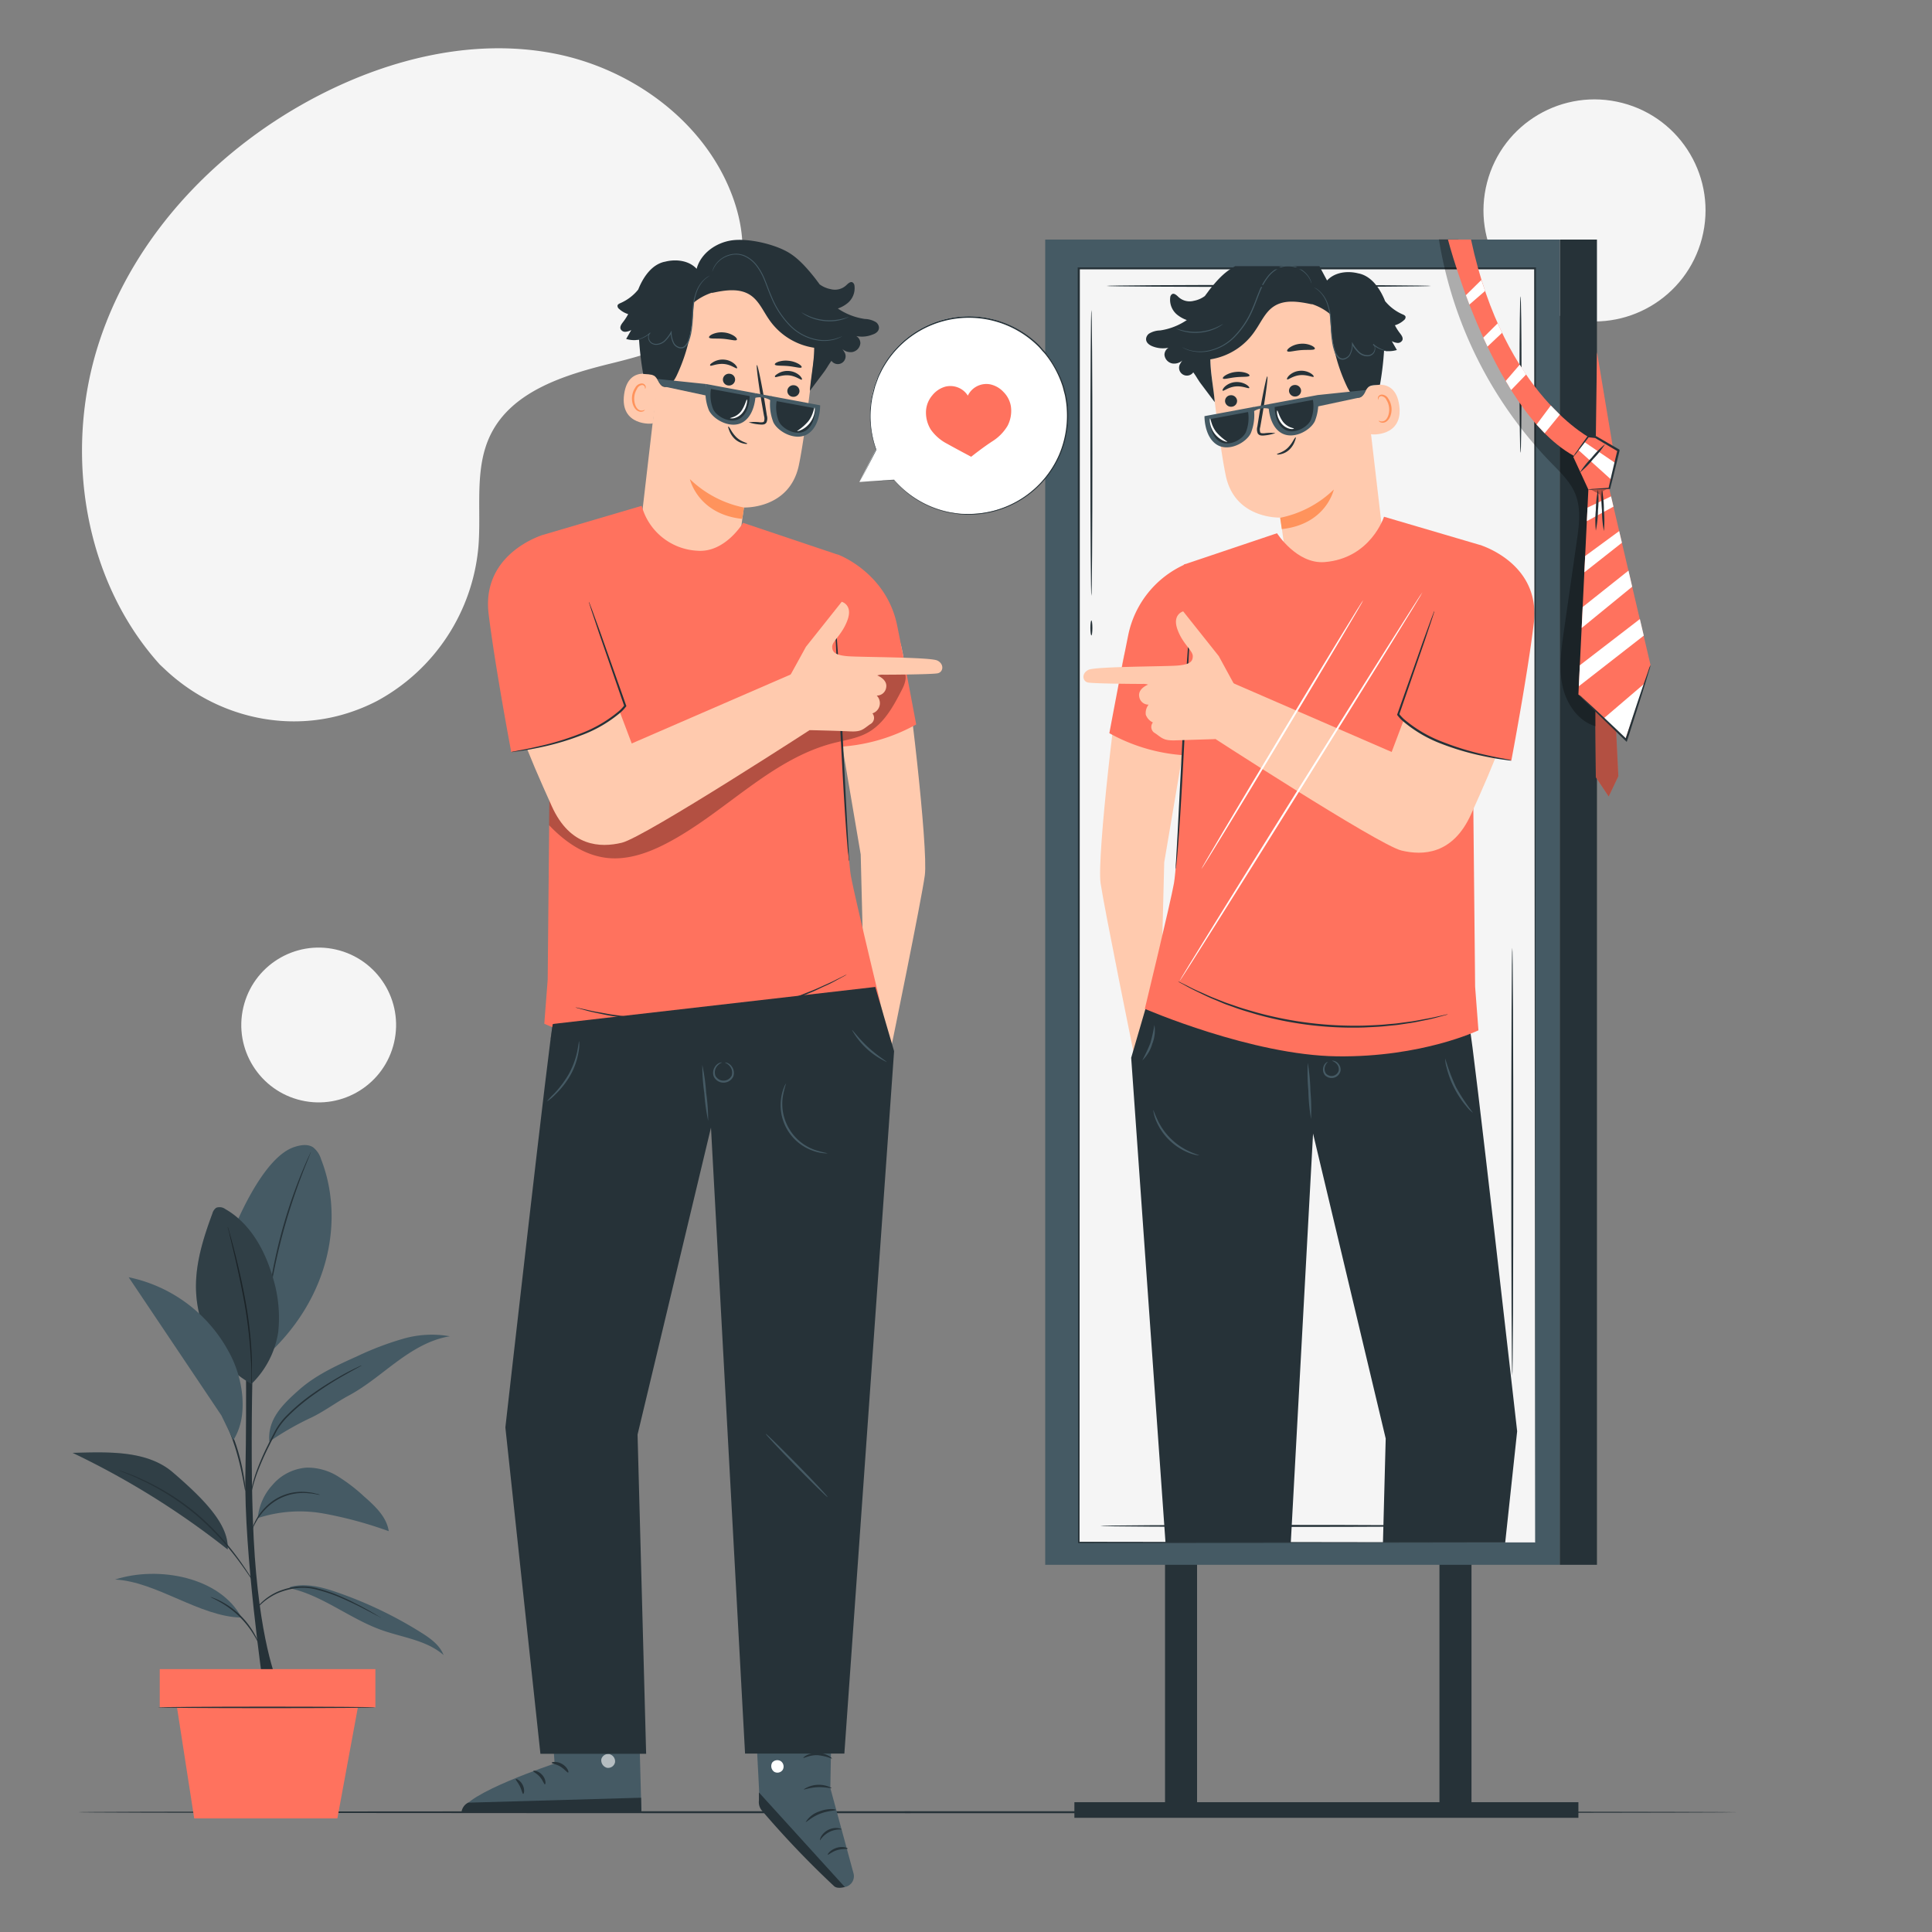 <svg xmlns="http://www.w3.org/2000/svg" viewBox="0 0 500 500"><rect x="0" y="0" width="500" height="500" fill="#808080" stroke="none"/><g id="freepik--background-simple--inject-179"><path d="M41.38,172l1.55,1.45C56,185.63,74.7,190,91.44,184.06a46.56,46.56,0,0,0,6.28-2.73,50.42,50.42,0,0,0,26.09-39.8c.8-9.76-1.15-20.18,3.11-28.95C132.46,101.18,146.16,97,158.39,94s25.92-7.26,31.42-18.69c3.44-7.16,2.75-15.77.17-23.33-6.81-20-26.1-34.2-46.67-38.15s-42,1.22-60.59,10.76c-26,13.36-48,36.06-57.12,64.13S21.56,150.05,41.38,172Z" style="fill:#f5f5f5"></path><circle cx="82.48" cy="265.25" r="20.03" transform="translate(-194.54 285.82) rotate(-76.97)" style="fill:#f5f5f5"></circle><circle cx="412.67" cy="54.46" r="28.73" transform="translate(256.27 440.21) rotate(-75.45)" style="fill:#f5f5f5"></circle></g><g id="freepik--Floor--inject-179"><path d="M449.78,469c0,.15-96.17.26-214.77.26S20.22,469.18,20.22,469s96.15-.26,214.79-.26S449.78,468.89,449.78,469Z" style="fill:#263238"></path></g><g id="freepik--Plant--inject-179"><path d="M68.11,436.25s-5-34.56-4.6-54.66,0-42.72,0-42.72H65.8s-1.57,39.9.14,64,6.2,33.41,6.2,33.41h-4" style="fill:#263238"></path><path d="M83.09,300A6.15,6.15,0,0,0,81,296.9c-1.47-.93-3.4-.54-5,0-7,2.47-13.2,15.52-16,22.38l9.29,31.3C86,335.07,88.87,314.66,83.09,300Z" style="fill:#455a64"></path><path d="M80.43,298.17s0,.14-.13.41l-.46,1.14c-.4,1-1,2.41-1.66,4.19-1.37,3.56-3.11,8.53-4.67,14.13s-2.62,10.75-3.28,14.51c-.33,1.87-.58,3.39-.74,4.45-.08.49-.14.89-.19,1.21a1.83,1.83,0,0,1-.1.42,1.75,1.75,0,0,1,0-.43c0-.32.07-.73.13-1.22.11-1.06.32-2.59.62-4.48a132.23,132.23,0,0,1,8-28.69c.72-1.76,1.33-3.18,1.78-4.15l.52-1.11A1.62,1.62,0,0,1,80.43,298.17Z" style="fill:#263238"></path><path d="M65.07,358.13c-8.71-4.81-13.84-13.86-14.32-23.8-.33-6.95,1.8-13.76,4.22-20.28a2.65,2.65,0,0,1,1-1.48,2.54,2.54,0,0,1,2.38.37c6.33,3.61,10.16,10.48,12.2,17.47A35.15,35.15,0,0,1,72,344.77a23.84,23.84,0,0,1-6.89,13.36" style="fill:#455a64"></path><path d="M65.07,358.13a2.37,2.37,0,0,1,0-.42c0-.32,0-.71,0-1.2,0-1,0-2.55-.13-4.41a118.87,118.87,0,0,0-1.61-14.46c-1-5.61-2.14-10.63-3-14.26-.43-1.78-.78-3.23-1-4.3L59,317.91a1.79,1.79,0,0,1-.07-.42,2.34,2.34,0,0,1,.14.4c.09.3.2.69.34,1.15.29,1,.68,2.47,1.15,4.27.93,3.62,2.15,8.64,3.12,14.26a106.52,106.52,0,0,1,1.51,14.52c0,1.86,0,3.38,0,4.42,0,.49,0,.88,0,1.2A1.37,1.37,0,0,1,65.07,358.13Z" style="fill:#263238"></path><g style="opacity:0.3"><path d="M65.07,358.13c-8.71-4.81-13.84-13.86-14.32-23.8-.33-6.95,1.8-13.76,4.22-20.28a2.65,2.65,0,0,1,1-1.48,2.54,2.54,0,0,1,2.38.37c6.33,3.61,10.16,10.48,12.2,17.47A35.15,35.15,0,0,1,72,344.77a23.84,23.84,0,0,1-6.89,13.36"></path></g><path d="M74.9,411c8.57,1.88,15.62,7.93,23.89,10.87,5.47,1.94,11.66,2.63,16,6.45-1-2.64-3.54-4.41-5.95-5.91a106.08,106.08,0,0,0-21.66-10.34c-3.89-1.35-8.11-2.47-12.07-1.36" style="fill:#455a64"></path><path d="M62.51,418.63c-10.74-.17-22-9.31-32.72-9.85,11.18-3.61,27.19-.66,32.72,9.85" style="fill:#455a64"></path><path d="M66.7,392.89a34.87,34.87,0,0,1,17.16-1.17,104.27,104.27,0,0,1,16.75,4.55c-.55-3.72-3.57-6.52-6.4-9a44.24,44.24,0,0,0-6.73-5.17,14.94,14.94,0,0,0-8.06-2.28,12.79,12.79,0,0,0-8.91,4.49,14.77,14.77,0,0,0-3.81,8.58" style="fill:#455a64"></path><path d="M44.67,381c-6.76-5.77-17-5.21-25.87-5a210.79,210.79,0,0,1,40.12,25C59.28,394.76,53.21,388.32,44.67,381Z" style="fill:#455a64"></path><g style="opacity:0.3"><path d="M44.67,381c-6.76-5.77-17-5.21-25.87-5a210.79,210.79,0,0,1,40.12,25C59.28,394.76,53.21,388.32,44.67,381Z"></path></g><path d="M69.74,373.07a75.49,75.49,0,0,1,10.39-6c3.55-1.61,6.87-4.18,10.31-6,4.45-2.42,8.31-5.77,12.4-8.76s8.57-5.69,13.58-6.48a26.7,26.7,0,0,0-12.36.72A78.61,78.61,0,0,0,92.43,351c-5.28,2.38-10.64,4.81-15,8.66s-8.2,7.66-7.74,13.42" style="fill:#455a64"></path><path d="M98.6,418.63a1.39,1.39,0,0,1-.34-.14l-.94-.49c-.81-.43-2-1.07-3.43-1.8-.72-.38-1.53-.78-2.4-1.19s-1.79-.85-2.78-1.28a41.22,41.22,0,0,0-6.61-2.3,14.18,14.18,0,0,0-6.89-.17,18.8,18.8,0,0,0-2.91.87,14.44,14.44,0,0,0-2.36,1.21,15.28,15.28,0,0,0-3,2.44c-.62.67-.92,1.07-1,1.05a2.22,2.22,0,0,1,.19-.31,10.58,10.58,0,0,1,.65-.84,13.9,13.9,0,0,1,2.92-2.57,14.45,14.45,0,0,1,2.39-1.28,20.86,20.86,0,0,1,2.95-.92,14.37,14.37,0,0,1,7.06.15,39,39,0,0,1,6.66,2.35c1,.44,1.93.87,2.78,1.32s1.67.83,2.38,1.23c1.45.77,2.6,1.44,3.38,1.91l.9.55A2,2,0,0,1,98.6,418.63Z" style="fill:#263238"></path><path d="M54.5,413.31a2.78,2.78,0,0,1,.67.2,15.46,15.46,0,0,1,1.75.76,21.4,21.4,0,0,1,5.13,3.64,21.07,21.07,0,0,1,3.84,5,14,14,0,0,1,.83,1.71,2.45,2.45,0,0,1,.22.67c-.06,0-.46-.88-1.29-2.25a24.45,24.45,0,0,0-3.87-4.84,24.19,24.19,0,0,0-5-3.67C55.4,413.74,54.47,413.38,54.5,413.31Z" style="fill:#263238"></path><path d="M30.75,380.5a1.59,1.59,0,0,1,.46.13l1.29.46,2,.75c.79.29,1.65.73,2.62,1.16a61.67,61.67,0,0,1,14,8.9,67.27,67.27,0,0,1,6.51,6.42,69.9,69.9,0,0,1,4.63,5.86c1.22,1.73,2.15,3.18,2.79,4.18l.73,1.15a2.37,2.37,0,0,1,.24.41,2.39,2.39,0,0,1-.3-.37c-.19-.25-.46-.62-.8-1.11-.67-1-1.63-2.4-2.88-4.11s-2.82-3.68-4.67-5.78a73.06,73.06,0,0,0-6.5-6.36A65.51,65.51,0,0,0,37,383.24c-1-.44-1.81-.89-2.59-1.2l-2-.81-1.27-.52Z" style="fill:#263238"></path><path d="M82.8,386.85a3.17,3.17,0,0,1-.85-.11l-1-.18c-.38-.07-.83-.07-1.32-.13a13.45,13.45,0,0,0-7.37,1.46,13.23,13.23,0,0,0-3.36,2.49,15.06,15.06,0,0,0-2.16,2.67,22.71,22.71,0,0,0-1.47,2.81,3.25,3.25,0,0,1,.22-.83,11.44,11.44,0,0,1,1-2.12,14.43,14.43,0,0,1,2.14-2.78,13.35,13.35,0,0,1,3.43-2.58,13,13,0,0,1,7.58-1.38c.49.06.94.09,1.33.18l1,.25A4.09,4.09,0,0,1,82.8,386.85Z" style="fill:#263238"></path><path d="M93.59,353.39a1.84,1.84,0,0,1-.41.25l-1.19.65c-1,.56-2.54,1.39-4.36,2.46s-3.95,2.42-6.22,4.05a51.27,51.27,0,0,0-6.94,5.81,17.71,17.71,0,0,0-2.84,3.68c-.71,1.35-1.38,2.65-2,3.91a70.74,70.74,0,0,0-3,6.79,41,41,0,0,0-1.45,4.78c-.27,1.14-.37,1.79-.41,1.79a2.42,2.42,0,0,1,0-.48c0-.31.11-.76.23-1.35a35,35,0,0,1,1.34-4.84A64.91,64.91,0,0,1,69.32,374c.61-1.26,1.28-2.57,2-3.92a17.65,17.65,0,0,1,2.9-3.77,50.31,50.31,0,0,1,7-5.84c2.3-1.62,4.46-2.93,6.29-4s3.36-1.84,4.43-2.36l1.23-.59A2.13,2.13,0,0,1,93.59,353.39Z" style="fill:#263238"></path><path d="M63.49,385.89a5,5,0,0,1-.21-.91c-.12-.66-.28-1.49-.47-2.48a69.49,69.49,0,0,0-2-8.05,68.86,68.86,0,0,0-3.06-7.72l-1-2.3a4.15,4.15,0,0,1-.34-.86,4.1,4.1,0,0,1,.47.79c.29.53.69,1.29,1.16,2.25a57.78,57.78,0,0,1,3.19,7.72,56.32,56.32,0,0,1,1.93,8.12c.17,1.06.29,1.92.35,2.51A3.63,3.63,0,0,1,63.49,385.89Z" style="fill:#263238"></path><path d="M62.72,361.47a29.11,29.11,0,0,0-3.49-11.59A38.24,38.24,0,0,0,33.3,330.55l24,35.77,3.1,6.39C62.52,369.24,63,365.52,62.72,361.47Z" style="fill:#455a64"></path><rect x="41.34" y="431.97" width="55.81" height="9.89" style="fill:#FF725E"></rect><polygon points="45.5 439.9 50.26 470.6 87.31 470.6 92.98 439.9 45.5 439.9" style="fill:#FF725E"></polygon><path d="M97.12,441.88c0,.1-12.59.19-28.12.19s-28.12-.09-28.12-.19,12.59-.2,28.12-.2S97.12,441.77,97.12,441.88Z" style="fill:#263238"></path></g><g id="freepik--character-2--inject-179"><rect x="301.51" y="403.98" width="8.29" height="65.01" style="fill:#263238"></rect><rect x="372.53" y="403.41" width="8.29" height="65.01" style="fill:#263238"></rect><rect x="278.05" y="466.41" width="130.44" height="4.04" style="fill:#263238"></rect><rect x="270.5" y="62" width="133.18" height="342.97" style="fill:#455a64"></rect><rect x="403.68" y="62" width="9.61" height="342.97" style="fill:#263238"></rect><rect x="279.2" y="69.46" width="118.09" height="329.73" style="fill:#f5f5f5"></rect><path d="M393.51,117.2c-.14,0-.26-9.08-.26-20.27s.12-20.27.26-20.27.26,9.07.26,20.27S393.66,117.2,393.51,117.2Z" style="fill:#263238"></path><path d="M300.22,155.51s-7.64,7.17-9.39,14.34-7,51.93-6,58.71,8.54,43.79,8.54,43.79l7.07-15.11.86-34.07L307,189.58V170.09Z" style="fill:#ffcaae"></path><path d="M380.43,266.69l-82.86-9.45-4.82,16.51,8.88,125.44h32.43l5.76-105.82,18.8,78.92-.71,26.9h31.64l3.09-28.78S380.9,266.58,380.43,266.69Z" style="fill:#263238"></path><path d="M352.41,91.77,357.7,137c1.05,7.71,2.58,19.13-9.68,20.24h0c-10.72.17-14.77-9.49-15.76-16.68-.46-3.42-.86-6.26-.93-6.61,0,0-11.69.5-14.09-10.81-1.16-5.47-2.64-16.92-3.85-27.3a21.53,21.53,0,0,1,17.18-23.61l1.1-.22C343.6,70.38,351.07,79.79,352.41,91.77Z" style="fill:#ffcaae"></path><path d="M331.3,134a27.85,27.85,0,0,0,13.89-7.31s-1.94,9-13.46,10.24Z" style="fill:#ff935c"></path><path d="M333.61,101.35a1.57,1.57,0,0,0,1.79,1.25,1.5,1.5,0,0,0,1.3-1.7,1.57,1.57,0,0,0-1.79-1.25A1.49,1.49,0,0,0,333.61,101.35Z" style="fill:#263238"></path><path d="M330.08,112.08a11.74,11.74,0,0,0-2.93.06c-.46,0-.9,0-1-.25a2.32,2.32,0,0,1,0-1.38c.21-1.16.42-2.38.64-3.65.87-5.19,1.4-9.42,1.19-9.45s-1.08,4.14-2,9.33c-.2,1.28-.39,2.49-.58,3.66a2.67,2.67,0,0,0,.12,1.79,1.15,1.15,0,0,0,.86.51,3.09,3.09,0,0,0,.78,0A11.82,11.82,0,0,0,330.08,112.08Z" style="fill:#263238"></path><path d="M333.13,90.86c.24.4,1.73-.11,3.58-.25s3.41.08,3.57-.35c.07-.21-.26-.56-.94-.86a5.71,5.71,0,0,0-2.78-.43,5.78,5.78,0,0,0-2.66.88C333.29,90.26,333,90.66,333.13,90.86Z" style="fill:#263238"></path><path d="M353.17,100.51c.19-.13,7.8-3.85,8.95,4.37s-7.34,7.68-7.39,7.45S353.17,100.51,353.17,100.51Z" style="fill:#ffcaae"></path><path d="M356.81,108.86s.15.08.41.16a1.49,1.49,0,0,0,1.08-.13c.82-.44,1.36-1.92,1.19-3.41a4.67,4.67,0,0,0-.69-2,1.64,1.64,0,0,0-1.23-.95.73.73,0,0,0-.79.51c-.08.24,0,.4,0,.42s-.2-.11-.18-.46a.9.9,0,0,1,.25-.56,1.11,1.11,0,0,1,.76-.32,2,2,0,0,1,1.68,1.06,5,5,0,0,1,.82,2.23c.17,1.66-.46,3.33-1.6,3.84a1.55,1.55,0,0,1-1.34,0C356.85,109.06,356.78,108.88,356.81,108.86Z" style="fill:#ff935c"></path><path d="M330.46,117.57c0-.21,1.55-.43,2.85-1.7A9.18,9.18,0,0,0,334.7,114c.32-.53.54-.86.62-.82s0,.42-.22,1a5.7,5.7,0,0,1-1.36,2.13,4.66,4.66,0,0,1-2.23,1.22C330.88,117.69,330.47,117.64,330.46,117.57Z" style="fill:#263238"></path><path d="M317.06,104a1.56,1.56,0,0,0,1.78,1.25,1.5,1.5,0,0,0,1.3-1.7,1.56,1.56,0,0,0-1.78-1.25A1.49,1.49,0,0,0,317.06,104Z" style="fill:#263238"></path><path d="M343.44,72.59c2-2.17,5.34-2.57,8.2-1.81l.06,0c3.16.7,5.28,3.68,6.56,6.65l.2.5A12.15,12.15,0,0,0,363,81.36c.32.13.68.3.76.63a1,1,0,0,1-.42.87A6,6,0,0,1,361,84.18a13.44,13.44,0,0,0,1.26,2c.42.54.91,1.18.69,1.82a1.31,1.31,0,0,1-1.27.75,3.76,3.76,0,0,1-1.48-.46l1.31,2.29a7.31,7.31,0,0,1-3.32.2,79.45,79.45,0,0,1-1.05,8.78c-1.26.16-2.5,0-3.19.81-.94,1.08-1.19,2.93-3,2.47-.94-.23-2-2-2.4-2.89a44.85,44.85,0,0,1-4.29-18.64,14.42,14.42,0,0,0-4.83-2.64l.15.1c-3.33-.71-7.08-1.35-9.92.53-2.21,1.45-3.29,4.07-4.8,6.23A17.08,17.08,0,0,1,313.24,93c0,3.5.9,7.83,1.13,11.07l-3.62-4.82v0a11.79,11.79,0,0,1-.72-1.07l-.08-.1v0a20.33,20.33,0,0,0-1.13-1.72l0,0A2,2,0,0,1,305.52,94a4.32,4.32,0,0,1,.85-1.1,3.22,3.22,0,0,1-2.94,1.17,2.53,2.53,0,0,1-2.07-2.25A2.14,2.14,0,0,1,302.41,90a7.33,7.33,0,0,1-4.19-.39c-.86-.36-1.74-1-1.6-2.07a1.92,1.92,0,0,1,.74-1.19,5.73,5.73,0,0,1,2.86-.83,16.55,16.55,0,0,0,6.93-2.69,8.27,8.27,0,0,1-2.29-1.22,5,5,0,0,1-2-4.7,1.09,1.09,0,0,1,.52-.82c.49-.22,1,.22,1.4.57a4.25,4.25,0,0,0,4.18,1.19,6.91,6.91,0,0,0,2.87-1.25l.08-.12c.35-.47.7-.92,1-1.35h0c2.58-3.28,4.29-4.88,6.76-6.25h21.79Z" style="fill:#263238"></path><path d="M340,74.35a9.1,9.1,0,0,1,1.28.91,8.3,8.3,0,0,1,2.23,3.57,14.59,14.59,0,0,1,.65,2.87c.14,1.06.19,2.19.26,3.39a31.72,31.72,0,0,0,.38,3.76,12.74,12.74,0,0,0,.51,2,4.06,4.06,0,0,0,1.05,1.82A1.72,1.72,0,0,0,348,93a2.57,2.57,0,0,0,1.35-1,6,6,0,0,0,.74-3l-.24.06a9.43,9.43,0,0,0,1.69,2.22,3.4,3.4,0,0,0,2.38.94,2.2,2.2,0,0,0,1.15-.36,1.91,1.91,0,0,0,.7-.88,2,2,0,0,0,.12-1,1.42,1.42,0,0,0-.48-.84l-.11.12A7.43,7.43,0,0,0,358,90.66a7,7,0,0,0,.8.2,1,1,0,0,0,.28,0,1.58,1.58,0,0,0-.27-.08,5.18,5.18,0,0,1-.78-.24A7.6,7.6,0,0,1,355.45,89l-.11.12a1.47,1.47,0,0,1,.29,1.69,1.74,1.74,0,0,1-.63.79,2,2,0,0,1-1.05.31,3.22,3.22,0,0,1-2.21-.89,9.62,9.62,0,0,1-1.63-2.18l-.21-.35,0,.41a5.8,5.8,0,0,1-.7,2.91,2.35,2.35,0,0,1-1.21.89,1.46,1.46,0,0,1-1.43-.29,3.89,3.89,0,0,1-1-1.7,13.32,13.32,0,0,1-.5-1.9,31.32,31.32,0,0,1-.39-3.73c-.07-1.2-.14-2.34-.29-3.41a14.68,14.68,0,0,0-.69-2.9,8,8,0,0,0-2.34-3.59A4.8,4.8,0,0,0,340,74.35Z" style="fill:#455a64"></path><path d="M306,89.89l.1.07.31.17a3.33,3.33,0,0,0,.53.25,5.52,5.52,0,0,0,.74.28,10.24,10.24,0,0,0,5,.27,13.08,13.08,0,0,0,6.59-3.41,22.72,22.72,0,0,0,5.08-7.58c.65-1.48,1.15-3,1.74-4.39a15.31,15.31,0,0,1,2.12-3.8,7.75,7.75,0,0,1,3-2.41,5.56,5.56,0,0,1,1.71-.42,6.24,6.24,0,0,1,1.63.11,6.71,6.71,0,0,1,4.06,2.65,7.82,7.82,0,0,1,.8,1.64s0,0,0-.12-.06-.21-.1-.34a5.68,5.68,0,0,0-.59-1.24,6.68,6.68,0,0,0-4.11-2.78,6.67,6.67,0,0,0-1.69-.13,6.06,6.06,0,0,0-1.78.42A8,8,0,0,0,328,71.59a15.07,15.07,0,0,0-2.17,3.86c-.6,1.41-1.1,2.91-1.75,4.39a22.75,22.75,0,0,1-5,7.5,13,13,0,0,1-6.45,3.4,10.46,10.46,0,0,1-4.94-.18C306.59,90.21,306,89.85,306,89.89Z" style="fill:#455a64"></path><path d="M304.34,85a2.25,2.25,0,0,0,.45.24,8.54,8.54,0,0,0,1.29.46,10.91,10.91,0,0,0,2,.39,13,13,0,0,0,2.5,0,13.43,13.43,0,0,0,2.46-.47,12.6,12.6,0,0,0,1.89-.75,9.91,9.91,0,0,0,1.19-.7c.26-.18.4-.29.39-.31s-.62.36-1.66.83a13.73,13.73,0,0,1-1.88.69,15.19,15.19,0,0,1-2.41.45,15.39,15.39,0,0,1-2.45,0,14.53,14.53,0,0,1-2-.33C305,85.24,304.36,85,304.34,85Z" style="fill:#455a64"></path><path d="M341,102.24l-12.71,2.37s-.11,5.07,3,7.25,7.8-.35,9-2.87A12.56,12.56,0,0,0,341,102.24Z" style="fill:#455a64"></path><path d="M324.43,105.33l-12.71,2.37s-.11,5.07,3,7.25,7.81-.35,9-2.87A12.45,12.45,0,0,0,324.43,105.33Z" style="fill:#455a64"></path><path d="M328.32,104.61l-4.11.77,0,1.23a5.31,5.31,0,0,1,4.62-.72Z" style="fill:#455a64"></path><path d="M339.78,103.49l-9.89,1.85s-.09,3.94,2.31,5.64,6.08-.27,7-2.23A9.73,9.73,0,0,0,339.78,103.49Z" style="fill:#263238"></path><path d="M323,106.63l-9.9,1.85s-.09,3.94,2.31,5.64,6.08-.27,7-2.23A9.84,9.84,0,0,0,323,106.63Z" style="fill:#263238"></path><path d="M341,102.24l12.45-1.3a2.87,2.87,0,0,1-1.37,1.89L341,105.2Z" style="fill:#455a64"></path><path d="M330.54,106.25c-.07,0-.09.41,0,1a5.47,5.47,0,0,0,1.08,2.32,3.94,3.94,0,0,0,2.18,1.4c.67.14,1.08,0,1.07-.06s-.39-.12-.95-.34a4.62,4.62,0,0,1-1.85-1.37C331,107.81,330.74,106.19,330.54,106.25Z" style="fill:#fff"></path><path d="M313.16,108.3c-.07,0-.15.46,0,1.19a6.23,6.23,0,0,0,3.33,4.52c.67.32,1.13.37,1.15.3a13,13,0,0,1-2.88-2.51C313.44,110.1,313.34,108.28,313.16,108.3Z" style="fill:#fff"></path><path d="M333.1,98.18c.24.21,1.47-.92,3.35-1.09s3.35.66,3.53.4c.09-.11-.17-.51-.81-.9a4.72,4.72,0,0,0-2.86-.62,4.57,4.57,0,0,0-2.64,1.16C333.14,97.64,333,98.08,333.1,98.18Z" style="fill:#263238"></path><path d="M316.49,97.94c.22.33,1.66-.15,3.44-.32s3.27,0,3.44-.4c.07-.18-.24-.47-.88-.7a6.31,6.31,0,0,0-2.67-.26,6.42,6.42,0,0,0-2.58.82C316.65,97.43,316.39,97.78,316.49,97.94Z" style="fill:#263238"></path><path d="M316.43,101.1c.24.21,1.47-.92,3.35-1.09s3.35.66,3.53.4c.09-.11-.17-.51-.81-.9a4.79,4.79,0,0,0-2.86-.62,4.57,4.57,0,0,0-2.64,1.16C316.47,100.56,316.31,101,316.43,101.1Z" style="fill:#263238"></path><path d="M358.18,133.73l25.12,7.39-2,68.24.46,46,.86,11.29s-14.53,7-36.56,6.73-49.78-12.29-49.78-12.29,6.66-27.51,7.54-32.51S306,195.44,306,195.44v-7.7l.37-41.62L330.49,138s5.1,8,12.27,7.47C354.73,144.54,358.18,133.73,358.18,133.73Z" style="fill:#FF725E"></path><path d="M307,145.92a25.66,25.66,0,0,0-15,18.37c-1.71,8.41-4.9,25.46-4.9,25.46a46,46,0,0,0,21.08,5.79Z" style="fill:#FF725E"></path><path d="M387.69,143.65s11.79,5.62,7.1,27c-3.54,16.14-7.8,26.16-14.08,40.08-4.73,10.49-12.53,10.7-18,9.39-5.93-1.41-50.93-30.65-50.93-30.65l6.11-13.21,42.27,18.35,13-34.41S380.52,140,387.69,143.65Z" style="fill:#ffcaae"></path><path d="M383.3,141.12c1.41.51,15.46,5.44,13.64,20.25-1.67,13.68-5.81,35.47-5.81,35.47a104,104,0,0,1-16.31-3.91A36.41,36.41,0,0,1,361.87,185l14.56-41.83Z" style="fill:#FF725E"></path><path d="M391.13,196.84a2.61,2.61,0,0,1-.62-.05l-1.75-.24c-1.52-.2-3.7-.6-6.38-1.2a67.13,67.13,0,0,1-9.22-2.81,33.75,33.75,0,0,1-10.2-6,10.05,10.05,0,0,1-1.32-1.45l-.08-.1.05-.13c2.63-7.44,5-14.09,6.71-19l2.07-5.67.58-1.52a2,2,0,0,1,.24-.52,2.17,2.17,0,0,1-.14.55c-.13.41-.29.92-.5,1.56l-1.91,5.72-6.56,19,0-.23a9.77,9.77,0,0,0,1.25,1.36,33.77,33.77,0,0,0,10,5.89,71.13,71.13,0,0,0,9.13,2.91c2.65.63,4.82,1.09,6.33,1.35l1.73.34A2.72,2.72,0,0,1,391.13,196.84Z" style="fill:#263238"></path><path d="M308.11,160.66a2.67,2.67,0,0,1,0,.65c0,.49-.05,1.11-.1,1.88-.09,1.69-.22,4-.38,6.88-.31,5.88-.72,13.88-1.17,22.73s-.91,16.92-1.32,22.73c-.21,2.9-.4,5.25-.56,6.88-.08.76-.14,1.38-.2,1.86a3.08,3.08,0,0,1-.1.65,2.78,2.78,0,0,1,0-.66c0-.48.06-1.1.1-1.87.1-1.69.23-4,.39-6.89.3-5.87.71-13.88,1.17-22.73s.91-16.91,1.32-22.72c.2-2.91.4-5.26.55-6.88.08-.77.15-1.39.2-1.87A4.22,4.22,0,0,1,308.11,160.66Z" style="fill:#263238"></path><path d="M319.42,177.13c-.17-.28-4-7.33-4-7.33l-9.21-11.58s-2.85.75-1.52,4.58,4,5.51,4,7-.84,2.19-4,2.45-21.16.22-23,1.1-1.58,3-.09,3.29,13.91.39,14.34.35a4.15,4.15,0,0,1,1.19.19s-2.7,1-2.3,3.11a2.41,2.41,0,0,0,2.43,2.07,3.48,3.48,0,0,0-.73,2.61,3.54,3.54,0,0,0,1.84,2,1.83,1.83,0,0,0,.6,2.8c1.86,1.31,2.2,1.93,5.26,1.83s10.26-.32,10.26-.32Z" style="fill:#ffcaae"></path><path d="M304.9,254a3.07,3.07,0,0,1,.67.29l1.88.93c.81.42,1.81.92,3,1.43s2.51,1.17,4,1.74l2.38.94c.82.32,1.71.59,2.61.91,1.8.66,3.77,1.2,5.83,1.8A96.07,96.07,0,0,0,353,265.43c2.15-.09,4.19-.15,6.1-.36,1-.09,1.87-.14,2.75-.26l2.53-.34c1.62-.19,3.06-.5,4.33-.73s2.37-.45,3.25-.66l2.05-.46a3.22,3.22,0,0,1,.73-.12,4.19,4.19,0,0,1-.7.22l-2,.55c-.88.25-2,.52-3.24.76s-2.71.59-4.33.8l-2.54.38c-.88.13-1.81.19-2.76.29-1.91.23-4,.3-6.13.41a92.46,92.46,0,0,1-27.82-3.38c-2.07-.62-4.05-1.17-5.85-1.85-.9-.33-1.79-.61-2.62-.95l-2.37-1c-1.52-.6-2.84-1.27-4-1.82s-2.16-1.06-3-1.51l-1.84-1A3.59,3.59,0,0,1,304.9,254Z" style="fill:#263238"></path><path d="M310.91,224.92c-.12-.07,9.16-15.72,20.73-34.94s21.05-34.75,21.17-34.67-9.16,15.71-20.73,34.94S311,225,310.91,224.92Z" style="fill:#fff"></path><path d="M305.27,253.87c-.12-.08,13.85-22.66,31.21-50.44s31.53-50.24,31.65-50.16-13.85,22.65-31.21,50.44S305.39,254,305.27,253.87Z" style="fill:#fff"></path><path d="M397.29,399.19c0-2.4-.1-139.4-.25-329.73l.25.25H279.2l.26-.26c0,131.06-.06,249-.08,329.73l-.18-.17,118.09.17-118.09.18H279v-.18c0-80.77-.06-198.67-.09-329.73V69.2h118.6v.25C397.4,259.79,397.3,396.8,397.29,399.19Z" style="fill:#263238"></path><path d="M310.33,299s-.25,0-.69-.07a11,11,0,0,1-1.82-.52,15.33,15.33,0,0,1-8.71-8.59,10.43,10.43,0,0,1-.54-1.82c-.09-.44-.12-.69-.08-.69s.32.93,1,2.36a16.8,16.8,0,0,0,8.51,8.4C309.39,298.71,310.36,298.92,310.33,299Z" style="fill:#455a64"></path><path d="M381.22,288a7.33,7.33,0,0,1-1.69-1.65,24.63,24.63,0,0,1-3.16-4.75,24.13,24.13,0,0,1-2-5.36,7.87,7.87,0,0,1-.35-2.33,51.94,51.94,0,0,0,2.8,7.45A50.78,50.78,0,0,0,381.22,288Z" style="fill:#455a64"></path><path d="M298.77,265.24a9.37,9.37,0,0,1-.58,4.94,9.52,9.52,0,0,1-2.58,4.26A43.36,43.36,0,0,0,297.7,270,43.74,43.74,0,0,0,298.77,265.24Z" style="fill:#455a64"></path><path d="M339.29,289.6a49.65,49.65,0,0,1-.68-7.25,52.07,52.07,0,0,1-.16-7.28,49.65,49.65,0,0,1,.68,7.25A52.07,52.07,0,0,1,339.29,289.6Z" style="fill:#455a64"></path><path d="M344.7,274.54s.18-.08.49,0a2.08,2.08,0,0,1,1.15.69,2.36,2.36,0,0,1,.58,1.94,2.37,2.37,0,0,1-4.1,1,2.36,2.36,0,0,1-.34-2,2.11,2.11,0,0,1,.71-1.14c.26-.2.44-.23.45-.2a2.74,2.74,0,0,0-.8,1.42,2.06,2.06,0,0,0,.36,1.62,1.94,1.94,0,0,0,3.25-.77,2.06,2.06,0,0,0-.39-1.61A2.78,2.78,0,0,0,344.7,274.54Z" style="fill:#455a64"></path><path d="M282.45,154.22c-.14,0-.26-16.57-.26-37s.12-37,.26-37,.26,16.57.26,37S282.6,154.22,282.45,154.22Z" style="fill:#263238"></path><path d="M282.45,164.45c-.14,0-.26-.87-.26-1.94s.12-1.94.26-1.94.26.87.26,1.94S282.6,164.45,282.45,164.45Z" style="fill:#263238"></path><path d="M370.36,74c0,.15-18.82.26-42,.26s-42-.11-42-.26,18.81-.26,42-.26S370.36,73.86,370.36,74Z" style="fill:#263238"></path><path d="M391.38,356c-.15,0-.26-24.79-.26-55.37s.11-55.36.26-55.36.26,24.78.26,55.36S391.52,356,391.38,356Z" style="fill:#263238"></path><path d="M376,394.91c0,.14-20.43.26-45.62.26s-45.63-.12-45.63-.26,20.42-.27,45.63-.27S376,394.76,376,394.91Z" style="fill:#263238"></path><path d="M412.17,126.43c.23.2.83,74.71.83,74.71l3.33,5,2.5-5.26-3.65-74.49Z" style="fill:#FF725E"></path><path d="M412.17,126.43c.23.2.83,74.71.83,74.71l3.33,5,2.5-5.26-3.65-74.49Z" style="opacity:0.3"></path><g style="opacity:0.3"><path d="M372.39,61.94a107.73,107.73,0,0,0,29.06,57.86c2.38,2.45,4.95,4.88,6.23,8,1.54,3.82,1,8.11.4,12.18l-3.37,23.49c-.66,4.67-1.33,9.46-.33,14.06s4,9.08,8.54,10.43l.64-65.7L395,102.13,383.3,80.18l-5.88-18.24Z"></path></g><path d="M374.73,62s13.35,51.9,38.13,58.22l-.69-6.5S389.35,102.61,380.7,62Z" style="fill:#FF725E"></path><polygon points="411.07 112.98 407.17 118.26 411.07 126.7 416.46 126.43 418.83 116.58 414.31 112.98 411.07 112.98" style="fill:#FF725E"></polygon><polygon points="417.35 115.4 413.3 91.11 413 113.17 417.35 115.4" style="fill:#FF725E"></polygon><polygon points="411.07 126.7 408.49 179.74 420.83 191.55 427.15 172.1 416.46 126.43 411.07 126.7" style="fill:#FF725E"></polygon><polygon points="410.68 134.87 417.56 131.12 416.94 128.46 410.85 131.37 410.68 134.87" style="fill:#fff"></polygon><path d="M413,137.34a27.39,27.39,0,0,1,0-5.33,28.1,28.1,0,0,1,.56-5.3,26.45,26.45,0,0,1,0,5.33A28.24,28.24,0,0,1,413,137.34Z" style="fill:#263238"></path><path d="M415.09,137.44a27,27,0,0,1-.5-5.35,27.59,27.59,0,0,1,0-5.38,28,28,0,0,1,.5,5.35A28.52,28.52,0,0,1,415.09,137.44Z" style="fill:#263238"></path><polygon points="414.99 185.96 425.59 176.9 420.63 191.35 414.99 185.96" style="fill:#fff"></polygon><polygon points="411.67 126.67 414.04 127.97 414.82 131.55 414.82 127.12 416.11 126.43 411.67 126.67" style="opacity:0.3"></polygon><polygon points="424.4 160.21 408.86 172.17 408.6 177.6 425.41 164.5 424.4 160.21" style="fill:#fff"></polygon><polygon points="421.45 147.67 409.6 157.09 409.34 162.52 422.41 151.84 421.45 147.67" style="fill:#fff"></polygon><polygon points="410.03 148.12 419.75 140.46 419.04 137.44 410.24 143.9 410.03 148.12" style="fill:#fff"></polygon><path d="M427.15,172.1a6.9,6.9,0,0,1-.36,1.43l-1.16,3.85c-1,3.25-2.43,7.72-4,12.65-.18.55-.35,1.09-.52,1.6L421,192l-.29-.28c-3.47-3.32-6.53-6.3-8.72-8.45-1-1-1.89-1.9-2.56-2.56a6.84,6.84,0,0,1-.89-1,8,8,0,0,1,1,.85l2.68,2.44c2.25,2.09,5.35,5,8.82,8.33l-.42.11c.16-.51.34-1.06.52-1.6,1.6-4.93,3.07-9.39,4.17-12.6.53-1.53,1-2.81,1.32-3.8A8.48,8.48,0,0,1,427.15,172.1Z" style="fill:#263238"></path><polygon points="408.49 116.47 417.01 124.16 418.05 119.84 410.03 114.39 408.49 116.47" style="fill:#fff"></polygon><path d="M408.86,122.3a23.23,23.23,0,0,1,3.07-3.85,22.76,22.76,0,0,1,3.46-3.5,24.61,24.61,0,0,1-3.07,3.84A23.73,23.73,0,0,1,408.86,122.3Z" style="fill:#263238"></path><path d="M411.07,126.7a6.82,6.82,0,0,1,1.45-.19l3.94-.28-.19.15c.59-2.58,1.38-6,2.28-9.73l0-.13.12.29-5.82-3.44.1,0-1.93-.21.2-.09c-1.21,1.59-2.21,2.89-2.92,3.79a11,11,0,0,1-1.16,1.37,8.56,8.56,0,0,1,1-1.51c.65-1,1.6-2.29,2.76-3.9l.07-.1.13,0,1.92.17h.05l.05,0,5.84,3.39.17.1,0,.19,0,.12c-.9,3.73-1.74,7.14-2.4,9.7l0,.15h-.15l-3.94.1A7,7,0,0,1,411.07,126.7Z" style="fill:#263238"></path><polygon points="397.66 109.88 401.35 104.94 403.69 107.31 399.76 112.12 397.66 109.88" style="fill:#fff"></polygon><polygon points="391.08 100.94 394.95 96.93 393.31 94.37 389.68 98.59 391.08 100.94" style="fill:#fff"></polygon><polygon points="384.96 89.7 388.74 86.13 387.59 83.68 383.87 87.38 384.96 89.7" style="fill:#fff"></polygon><polygon points="380.28 78.82 384.34 75.3 383.37 72.46 379.37 76.4 380.28 78.82" style="fill:#fff"></polygon></g><g id="freepik--speech-bubble--inject-179"><path d="M222.41,124.74l4.31-8.52a25.58,25.58,0,1,1,4.64,7.91h0Z" style="fill:#fff"></path><path d="M222.41,124.74l9-.54a.06.06,0,0,0,.06-.06,0,0,0,0,0,0,0v0l-.1.07a26,26,0,0,0,4.23,4,25.07,25.07,0,0,0,6.24,3.38,25.8,25.8,0,0,0,3.85,1.11l2.09.32a6.38,6.38,0,0,0,1.08.1l1.1.06a25.75,25.75,0,0,0,24.45-15.57,26.17,26.17,0,0,0,2-11.54,22.16,22.16,0,0,0-.34-3,11.16,11.16,0,0,0-.33-1.5c-.12-.5-.24-1-.38-1.49a26.54,26.54,0,0,0-2.56-5.68A23.52,23.52,0,0,0,271,91.73a11,11,0,0,0-1-1.18c-.34-.37-.67-.77-1-1.13a26.1,26.1,0,0,0-4.74-3.74,25.66,25.66,0,0,0-36.24,10c-.31.67-.66,1.31-.92,2l-.73,2c-.21.66-.35,1.32-.52,2a16.44,16.44,0,0,0-.41,1.92,25.65,25.65,0,0,0,1.26,12.76v0c-2.74,5.48-4.06,8.14-4.26,8.54.2-.4,1.56-3,4.37-8.49a0,0,0,0,0,0,0,25.46,25.46,0,0,1-1.19-12.68,16.66,16.66,0,0,1,.4-1.91c.18-.64.32-1.3.53-2l.73-2c.26-.66.61-1.29.92-1.95a25.48,25.48,0,0,1,40.59-6.15c.35.36.68.75,1,1.13a11.92,11.92,0,0,1,1,1.16,24.05,24.05,0,0,1,1.73,2.53,26.46,26.46,0,0,1,2.53,5.62c.13.49.25,1,.38,1.48a10.53,10.53,0,0,1,.32,1.48,21.55,21.55,0,0,1,.34,3,26,26,0,0,1-1.94,11.41,25.49,25.49,0,0,1-24.21,15.47l-1.09,0a7.6,7.6,0,0,1-1.07-.1l-2.07-.31a25.87,25.87,0,0,1-3.83-1.09,25.16,25.16,0,0,1-6.21-3.34,26.21,26.21,0,0,1-4.23-3.9.05.05,0,0,0-.08,0,.08.08,0,0,0,0,.08h0l.05-.09Z" style="fill:#263238"></path><path d="M261.61,105.11a6.79,6.79,0,0,0-1.89-3.65,6.56,6.56,0,0,0-3.5-2,5.33,5.33,0,0,0-5.75,2.93,5.17,5.17,0,0,0-1.64-1.65,5.41,5.41,0,0,0-4.17-.68,6.61,6.61,0,0,0-3.36,2.23,6.86,6.86,0,0,0-1.63,3.78,8.34,8.34,0,0,0,1.21,5.09,11.75,11.75,0,0,0,4.19,3.66c2.71,1.51,6.27,3.39,6.27,3.39s2.88-2.31,5.48-4a12,12,0,0,0,3.93-4A8.36,8.36,0,0,0,261.61,105.11Z" style="fill:#FF725E"></path></g><g id="freepik--character-1--inject-179"><path d="M215.38,435l-.49,27.76,6,22.06a2.84,2.84,0,0,1-2.19,3.53h0a2.82,2.82,0,0,1-2.51-.72c-4.25-4-19.58-18.85-19.59-20.59,0-2.24-1.54-29.73-1.54-29.73Z" style="fill:#455a64"></path><path d="M218.65,488.37l-22.24-24.49,0,2.07a3.42,3.42,0,0,0,.67,2.51,242.34,242.34,0,0,0,18.73,19.63c.68.66,1.88.49,2.81.28Z" style="fill:#263238"></path><path d="M202.08,455.79a1.72,1.72,0,0,1,.49,2.24,1.66,1.66,0,0,1-2.22.5,1.81,1.81,0,0,1-.5-2.38,1.71,1.71,0,0,1,2.36-.26" style="fill:#fff"></path><path d="M212.24,476.28a6.08,6.08,0,0,1,5.61-2.8c0-.07-.33-.29-1-.37a4.53,4.53,0,0,0-4.34,2.16C212.21,475.84,212.17,476.25,212.24,476.28Z" style="fill:#263238"></path><path d="M214.23,480c.14.12,1-.78,2.46-1.2s2.66-.19,2.7-.37-1.26-.72-2.88-.22S214.09,479.91,214.23,480Z" style="fill:#263238"></path><path d="M208.53,471.53c.13.13,1.49-1.27,3.66-2.12s4.11-.79,4.11-1-2-.52-4.34.42A6.36,6.36,0,0,0,208.53,471.53Z" style="fill:#263238"></path><path d="M208,463.08c.08.17,1.61-.48,3.6-.56s3.58.39,3.64.21a7.09,7.09,0,0,0-7.24.35Z" style="fill:#263238"></path><path d="M207.91,454.93c.09.16,1.62-.77,3.73-.69a13.78,13.78,0,0,1,3.69.91c0-.06-.26-.41-.91-.77a6.21,6.21,0,0,0-5.57-.16C208.19,454.54,207.87,454.87,207.91,454.93Z" style="fill:#263238"></path><path d="M211.58,452.69a2.28,2.28,0,0,0,0-1.05,7.42,7.42,0,0,0-.85-2.74,3.24,3.24,0,0,0-1.4-1.54,1.15,1.15,0,0,0-1.29.26,1.91,1.91,0,0,0-.43,1.26,4,4,0,0,0,3.54,3.7,4.66,4.66,0,0,0,4.57-2.46,1.62,1.62,0,0,0,.07-1.35,1.13,1.13,0,0,0-1.18-.59,4,4,0,0,0-1.82,1,8.22,8.22,0,0,0-1.88,2.17c-.35.58-.46.95-.42,1a12.53,12.53,0,0,1,2.56-2.79,3.88,3.88,0,0,1,1.61-.8.62.62,0,0,1,.65.32,1.13,1.13,0,0,1-.1.88,4.14,4.14,0,0,1-4,2.09,3.49,3.49,0,0,1-3.06-3.09,1.37,1.37,0,0,1,.27-.89.63.63,0,0,1,.71-.16,3,3,0,0,1,1.2,1.28A10.66,10.66,0,0,1,211.58,452.69Z" style="fill:#263238"></path><path d="M141.93,432.59l1.6,23.82s-23.71,7.9-23.84,12.33L166,469l-1-37.22Z" style="fill:#455a64"></path><g style="opacity:0.6"><path d="M157.79,454a1.9,1.9,0,0,1,1.37,2.12,1.82,1.82,0,0,1-2.09,1.38,2,2,0,0,1-1.44-2.25A1.89,1.89,0,0,1,158,454" style="fill:#fff"></path></g><path d="M166,469l-.09-3.75-44.76,1.28a3.2,3.2,0,0,0-1.72,2.51Z" style="fill:#263238"></path><path d="M142.77,456.2c0,.23,1.15.3,2.28,1s1.76,1.62,2,1.53-.18-1.4-1.56-2.21S142.71,456,142.77,456.2Z" style="fill:#263238"></path><path d="M138,458.36c0,.22.94.58,1.74,1.51s1.05,1.94,1.28,1.92.33-1.3-.69-2.44S138,458.15,138,458.36Z" style="fill:#263238"></path><path d="M135.4,464.26c.21,0,.48-1.1-.13-2.32s-1.7-1.68-1.79-1.49.59.84,1.08,1.85S135.17,464.25,135.4,464.26Z" style="fill:#263238"></path><path d="M143,450.73c.1.21,1.13-.14,2.41-.09s2.29.42,2.4.22-.87-1-2.38-1S142.89,450.56,143,450.73Z" style="fill:#263238"></path><g style="opacity:0.3"><polygon points="142.25 437.31 142.53 441.55 165.28 440.64 165.19 436.81 142.25 437.31"></polygon></g><path d="M142.77,445.92a4.49,4.49,0,0,0,2.32-.08,10.64,10.64,0,0,0,2.41-.83,10.28,10.28,0,0,0,1.31-.74,3,3,0,0,0,.68-.57,1,1,0,0,0,.07-1.21,1.22,1.22,0,0,0-1-.48,3.11,3.11,0,0,0-.87.14,8.21,8.21,0,0,0-1.42.54,8.06,8.06,0,0,0-2.1,1.47c-1,1-1.38,1.89-1.3,1.93s.6-.65,1.67-1.51a9.56,9.56,0,0,1,2-1.23,8.52,8.52,0,0,1,1.32-.45c.49-.14.9-.16,1,.05s.05.12,0,.26a2,2,0,0,1-.5.42c-.4.28-.81.52-1.2.74a13.8,13.8,0,0,1-2.22.93A17.35,17.35,0,0,0,142.77,445.92Z" style="fill:#263238"></path><path d="M143.08,446.23a3.69,3.69,0,0,0,.54-2.25,7.4,7.4,0,0,0-.4-2.53,7.12,7.12,0,0,0-.63-1.39,1.93,1.93,0,0,0-1.52-1.13,1.09,1.09,0,0,0-.94.68,3.11,3.11,0,0,0-.22.86A5.38,5.38,0,0,0,140,442a5.33,5.33,0,0,0,1.07,2.36c.94,1.17,1.89,1.42,1.91,1.34s-.73-.53-1.46-1.66a5.27,5.27,0,0,1-.8-2.16,4.63,4.63,0,0,1,0-1.34c.06-.49.23-.9.41-.85s.64.35.84.73a7.89,7.89,0,0,1,.61,1.24,8.13,8.13,0,0,1,.52,2.3C143.17,445.35,143,446.2,143.08,446.23Z" style="fill:#263238"></path><path d="M171.3,88.84,166,134.41c-1.07,7.76-2.6,19.26,9.75,20.39h0c10.79.16,14.87-9.56,15.85-16.81.47-3.43.87-6.3.94-6.65,0,0,11.77.5,14.19-10.88,1.17-5.5,2.66-17,3.88-27.48a21.69,21.69,0,0,0-17.3-23.77l-1.1-.22C180.16,67.31,172.64,76.79,171.3,88.84Z" style="fill:#ffcaae"></path><path d="M192.54,131.35a28.15,28.15,0,0,1-14-7.36s2,9.06,13.55,10.3Z" style="fill:#ff935c"></path><path d="M190.22,98.49a1.58,1.58,0,0,1-1.8,1.26A1.52,1.52,0,0,1,187.11,98a1.57,1.57,0,0,1,1.8-1.26A1.5,1.5,0,0,1,190.22,98.49Z" style="fill:#263238"></path><path d="M193.78,109.3a11,11,0,0,1,2.95,0c.45,0,.9,0,1-.25a2.35,2.35,0,0,0,0-1.39c-.21-1.17-.42-2.39-.65-3.67-.87-5.23-1.4-9.49-1.19-9.52s1.09,4.17,2,9.4c.2,1.28.4,2.51.58,3.68a2.61,2.61,0,0,1-.12,1.81,1.12,1.12,0,0,1-.86.5,3.26,3.26,0,0,1-.79,0A11.68,11.68,0,0,1,193.78,109.3Z" style="fill:#263238"></path><path d="M190.7,87.93c-.24.4-1.74-.11-3.6-.25s-3.43.08-3.6-.35c-.07-.21.27-.57.95-.87a5.8,5.8,0,0,1,2.8-.43,5.91,5.91,0,0,1,2.68.88C190.54,87.32,190.81,87.73,190.7,87.93Z" style="fill:#263238"></path><path d="M170.52,97.64c-.19-.12-7.85-3.87-9,4.41s7.39,7.73,7.44,7.49S170.52,97.64,170.52,97.64Z" style="fill:#ffcaae"></path><path d="M166.87,106.05s-.16.08-.42.16a1.44,1.44,0,0,1-1.08-.13c-.83-.44-1.37-1.93-1.21-3.43a4.9,4.9,0,0,1,.7-2,1.63,1.63,0,0,1,1.24-1,.73.73,0,0,1,.79.51c.08.25,0,.41.05.43s.19-.12.17-.47a.9.9,0,0,0-.25-.56,1.07,1.07,0,0,0-.77-.32,2,2,0,0,0-1.68,1.07,5,5,0,0,0-.83,2.23c-.18,1.68.46,3.36,1.61,3.87a1.54,1.54,0,0,0,1.35,0C166.82,106.25,166.89,106.07,166.87,106.05Z" style="fill:#ff935c"></path><path d="M193.39,114.82c.05-.21-1.56-.43-2.86-1.71a9,9,0,0,1-1.41-1.89c-.32-.53-.54-.87-.63-.83s0,.42.23,1a5.9,5.9,0,0,0,1.37,2.14,4.76,4.76,0,0,0,2.24,1.23C193,114.94,193.38,114.89,193.39,114.82Z" style="fill:#263238"></path><path d="M206.89,101.42a1.58,1.58,0,0,1-1.8,1.26,1.5,1.5,0,0,1-1.31-1.71,1.57,1.57,0,0,1,1.79-1.26A1.51,1.51,0,0,1,206.89,101.42Z" style="fill:#263238"></path><path d="M227.46,84.59a1.92,1.92,0,0,0-.74-1.2,5.82,5.82,0,0,0-2.89-.84,16.67,16.67,0,0,1-7-2.71,7.94,7.94,0,0,0,2.3-1.22,5,5,0,0,0,2-4.73,1.12,1.12,0,0,0-.53-.83c-.49-.22-1,.22-1.4.58a4.29,4.29,0,0,1-4.22,1.19,7.09,7.09,0,0,1-2.88-1.25l-.08-.13L211,72.09h0c-2.6-3.31-4.89-5.66-7.38-7-3.65-2-10-3.45-14.13-2.9s-8.13,3.35-9.2,7.38c-2-2.18-5.39-2.58-8.26-1.82l-.06,0c-3.19.71-5.32,3.71-6.6,6.7l-.21.5a12.12,12.12,0,0,1-4.59,3.49c-.32.14-.68.3-.76.64a1,1,0,0,0,.42.87,6,6,0,0,0,2.34,1.34,13.66,13.66,0,0,1-1.28,2c-.42.54-.91,1.19-.69,1.83a1.28,1.28,0,0,0,1.27.75,3.8,3.8,0,0,0,1.5-.46l-1.32,2.31a7.13,7.13,0,0,0,3.34.19,80.09,80.09,0,0,0,1.06,8.85c1.27.16,2.51,0,3.21.81,1,1.09,1.2,3,3.06,2.49.94-.23,2-2,2.42-2.9a45.2,45.2,0,0,0,4.32-18.78,14.78,14.78,0,0,1,4.86-2.66l-.15.11c3.35-.72,7.13-1.36,10,.53,2.22,1.46,3.31,4.09,4.83,6.28A17.21,17.21,0,0,0,210.72,90c0,3.53-.9,7.89-1.13,11.15l3.64-4.85v0c.27-.36.5-.72.73-1.08l.08-.11h0a20.61,20.61,0,0,1,1.14-1.73l0,0a2,2,0,0,0,3.29-2.34,4.32,4.32,0,0,0-.85-1.1,3.24,3.24,0,0,0,2.95,1.17,2.55,2.55,0,0,0,2.09-2.27,2.16,2.16,0,0,0-1.06-1.87,7.26,7.26,0,0,0,4.22-.39C226.71,86.31,227.6,85.64,227.46,84.59Z" style="fill:#263238"></path><path d="M183.78,71.31a9.1,9.1,0,0,0-1.28.91,8.32,8.32,0,0,0-2.25,3.6,14.64,14.64,0,0,0-.65,2.89c-.14,1.06-.2,2.21-.27,3.41a30.4,30.4,0,0,1-.38,3.79,12.86,12.86,0,0,1-.51,2,4.23,4.23,0,0,1-1.05,1.83,1.74,1.74,0,0,1-1.69.34,2.56,2.56,0,0,1-1.36-1,6,6,0,0,1-.75-3.07l.24.06a9.8,9.8,0,0,1-1.7,2.24,3.48,3.48,0,0,1-2.39.94,2.3,2.3,0,0,1-1.16-.36,1.85,1.85,0,0,1-.71-.89,2.06,2.06,0,0,1-.12-1.06,1.45,1.45,0,0,1,.48-.84l.11.12a7.51,7.51,0,0,1-2.7,1.55,7.66,7.66,0,0,1-.81.2,1,1,0,0,1-.28,0l.27-.08a7.38,7.38,0,0,0,.79-.24,7.78,7.78,0,0,0,2.62-1.58l.11.12a1.48,1.48,0,0,0-.29,1.7,1.72,1.72,0,0,0,.64.8,2.08,2.08,0,0,0,1.05.31,3.28,3.28,0,0,0,2.23-.9,9.56,9.56,0,0,0,1.64-2.2l.21-.34,0,.4a5.75,5.75,0,0,0,.71,2.93,2.28,2.28,0,0,0,1.21.9,1.43,1.43,0,0,0,1.44-.29,3.94,3.94,0,0,0,1-1.71,13.23,13.23,0,0,0,.5-1.92,29.48,29.48,0,0,0,.39-3.75c.08-1.21.14-2.36.29-3.43a15.62,15.62,0,0,1,.7-2.92,8.17,8.17,0,0,1,2.36-3.62A4.8,4.8,0,0,1,183.78,71.31Z" style="fill:#455a64"></path><path d="M218,87l-.11.07-.31.17a3.33,3.33,0,0,1-.53.25,7.18,7.18,0,0,1-.74.29,10.41,10.41,0,0,1-5,.27,13.23,13.23,0,0,1-6.63-3.43,22.86,22.86,0,0,1-5.11-7.63c-.67-1.5-1.17-3-1.76-4.43a15.33,15.33,0,0,0-2.13-3.82,8,8,0,0,0-3.07-2.43,5.77,5.77,0,0,0-1.72-.42,6.26,6.26,0,0,0-1.64.11,6.86,6.86,0,0,0-2.59,1.14,6.68,6.68,0,0,0-1.5,1.53,7.79,7.79,0,0,0-.81,1.65s0,0,0-.12l.1-.34a5.21,5.21,0,0,1,.6-1.25,6.66,6.66,0,0,1,4.14-2.8,6.67,6.67,0,0,1,1.69-.13,6.19,6.19,0,0,1,1.8.42,8.21,8.21,0,0,1,3.17,2.48A15.43,15.43,0,0,1,198,72.41c.59,1.43,1.1,2.94,1.76,4.42a22.68,22.68,0,0,0,5,7.55,13,13,0,0,0,6.49,3.43,10.63,10.63,0,0,0,5-.18A16.15,16.15,0,0,0,218,87Z" style="fill:#455a64"></path><path d="M219.68,82a1.69,1.69,0,0,1-.44.24,10.39,10.39,0,0,1-1.3.47,11.88,11.88,0,0,1-2,.39,13.16,13.16,0,0,1-2.52,0,13.69,13.69,0,0,1-2.47-.48,12.91,12.91,0,0,1-1.91-.75,9.91,9.91,0,0,1-1.19-.7c-.27-.19-.41-.3-.4-.32s.63.37,1.68.84a13.42,13.42,0,0,0,1.89.69,14.38,14.38,0,0,0,2.43.45,14.54,14.54,0,0,0,2.47,0,13.51,13.51,0,0,0,2-.33C219,82.27,219.66,82,219.68,82Z" style="fill:#455a64"></path><path d="M182.75,99.39l12.8,2.38s.11,5.1-3,7.3-7.86-.35-9.09-2.89A12.53,12.53,0,0,1,182.75,99.39Z" style="fill:#455a64"></path><path d="M199.46,102.5l12.79,2.39s.12,5.1-3,7.29-7.86-.35-9.1-2.88A12.63,12.63,0,0,1,199.46,102.5Z" style="fill:#455a64"></path><path d="M195.55,101.77l4.14.78,0,1.23a5.37,5.37,0,0,0-4.65-.72Z" style="fill:#455a64"></path><path d="M184,100.65l10,1.86s.09,4-2.33,5.68-6.12-.27-7.08-2.25A9.78,9.78,0,0,1,184,100.65Z" style="fill:#263238"></path><path d="M201,103.81l10,1.86s.09,4-2.33,5.68-6.12-.27-7.08-2.25A9.78,9.78,0,0,1,201,103.81Z" style="fill:#263238"></path><path d="M182.75,99.39l-12.53-1.31a2.85,2.85,0,0,0,1.38,1.9l11.18,2.39Z" style="fill:#455a64"></path><path d="M193.31,103.42c.07,0,.09.42-.05,1.06a5.45,5.45,0,0,1-1.09,2.34,4,4,0,0,1-2.19,1.4c-.67.15-1.09,0-1.08,0s.39-.12,1-.34a4.62,4.62,0,0,0,1.85-1.38C192.86,105,193.11,103.36,193.31,103.42Z" style="fill:#fff"></path><path d="M210.81,105.49c.07,0,.15.46,0,1.2a6.27,6.27,0,0,1-1.14,2.67,6.15,6.15,0,0,1-2.22,1.87c-.67.33-1.13.38-1.16.31a13.14,13.14,0,0,0,2.91-2.53C210.53,107.3,210.63,105.47,210.81,105.49Z" style="fill:#fff"></path><path d="M190.74,95.3c-.24.21-1.48-.93-3.38-1.1s-3.37.66-3.55.41.17-.52.81-.92a4.79,4.79,0,0,1,2.88-.61,4.54,4.54,0,0,1,2.65,1.16C190.69,94.76,190.85,95.2,190.74,95.3Z" style="fill:#263238"></path><path d="M207.46,95.06c-.22.33-1.68-.15-3.47-.32s-3.29,0-3.46-.41c-.07-.18.25-.47.89-.7a6.2,6.2,0,0,1,2.68-.26,6.53,6.53,0,0,1,2.6.82C207.29,94.55,207.56,94.9,207.46,95.06Z" style="fill:#263238"></path><path d="M207.52,98.24c-.24.21-1.48-.93-3.37-1.1s-3.38.66-3.56.41.17-.52.82-.92a4.76,4.76,0,0,1,2.87-.61,4.61,4.61,0,0,1,2.66,1.16C207.48,97.7,207.64,98.14,207.52,98.24Z" style="fill:#263238"></path><path d="M223.84,153s7.69,7.21,9.45,14.43,7,52.29,6.05,59.12-8.61,44.08-8.61,44.08l-7.12-15.21-.86-34.3L217,187.32V167.7Z" style="fill:#ffcaae"></path><path d="M142.49,268.91s30.07,8.82,41.88,6.12,44.14-12.73,44.14-12.73l-.75-3s-55,10-55.27,10.14-19.05-2.65-19.05-2.65l-10.31-2.22Z" style="opacity:0.3"></path><path d="M166.07,130.91l-25.88,7.62,2,68.7-.45,46.34-.88,11.36s14.64,7.08,36.81,6.78,50.12-12.38,50.12-12.38-6.7-27.7-7.59-32.72S218,193.22,218,193.22v-7.75l-1.4-42-24.29-8.17s-4.62,7.8-11.84,7.23A15.75,15.75,0,0,1,166.07,130.91Z" style="fill:#FF725E"></path><path d="M216.62,143.44c.6.15,12.8,4.89,15.56,18.42,1.72,8.46,4.93,25.63,4.93,25.63a46.41,46.41,0,0,1-21.22,5.83Z" style="fill:#FF725E"></path><g style="opacity:0.3"><path d="M233.51,173.49a3.79,3.79,0,0,0-2.38-.4c-5,.26-10,.54-14.76,2.18-5.08,1.78-9.46,5-13.87,8.12-12.1,8.46-24.91,15.86-37.69,23.25-3.77,2.17-8.05,4.43-12.26,3.32-4-1.06-6.26-5.48-10.35-4.77l-.1,8.37c4.11,4.29,9,7.75,14.9,8.46,5.3.63,10.59-1.22,15.33-3.67,15.1-7.79,27-21.87,43.48-26.07,3-.76,6.1-1.19,8.79-2.69,4.24-2.36,6.68-6.92,8.89-11.24C234.3,176.77,235,174.51,233.51,173.49Z"></path></g><path d="M135.77,141.08s-11.87,5.66-7.14,27.21c3.56,16.25,7.85,26.34,14.17,40.35,4.76,10.57,12.61,10.78,18.12,9.46,6-1.43,51.27-30.86,51.27-30.86l-6.14-13.3-42.56,18.47L150.4,157.77S143,137.37,135.77,141.08Z" style="fill:#ffcaae"></path><path d="M140.19,138.53c-1.42.52-15.56,5.47-13.73,20.39,1.69,13.77,5.85,35.71,5.85,35.71a104.9,104.9,0,0,0,16.42-3.94,36.66,36.66,0,0,0,13-7.94l-14.65-42.12Z" style="fill:#FF725E"></path><path d="M132.31,194.63a2.73,2.73,0,0,1,.61-.15l1.74-.34c1.52-.26,3.7-.73,6.37-1.37a71.41,71.41,0,0,0,9.2-2.92,34.1,34.1,0,0,0,10.08-5.93,9.92,9.92,0,0,0,1.26-1.37l0,.23-6.61-19.15c-.8-2.39-1.45-4.34-1.93-5.76l-.49-1.57a2.08,2.08,0,0,1-.14-.56,4.25,4.25,0,0,1,.23.53c.16.4.35.91.59,1.54.51,1.4,1.22,3.33,2.08,5.7l6.76,19.1.05.12-.08.11a10.76,10.76,0,0,1-1.33,1.46,34,34,0,0,1-10.27,6,68,68,0,0,1-9.28,2.83c-2.7.6-4.9,1-6.43,1.21l-1.76.24A2.61,2.61,0,0,1,132.31,194.63Z" style="fill:#263238"></path><path d="M215.89,158.2a3.08,3.08,0,0,1,.1.65c0,.49.12,1.11.2,1.88.16,1.63.35,4,.56,6.93.41,5.85.87,13.94,1.33,22.87s.87,17,1.18,22.89c.16,2.88.29,5.23.39,6.93,0,.78.07,1.4.1,1.89a2.78,2.78,0,0,1,0,.66,2.63,2.63,0,0,1-.11-.65c0-.49-.11-1.11-.2-1.88-.15-1.63-.35-4-.55-6.93-.42-5.85-.87-13.94-1.33-22.88s-.88-17-1.18-22.88c-.16-2.88-.29-5.23-.39-6.93,0-.78-.08-1.4-.1-1.89A2.78,2.78,0,0,1,215.89,158.2Z" style="fill:#263238"></path><path d="M204.5,174.79c.17-.28,4.07-7.39,4.07-7.39l9.27-11.66s2.88.76,1.53,4.62-4,5.55-4,7,.84,2.21,4.06,2.47,21.3.22,23.14,1.11,1.59,3,.09,3.31-14,.39-14.44.35a4.42,4.42,0,0,0-1.19.2s2.71,1,2.31,3.13a2.42,2.42,0,0,1-2.45,2.08,2.77,2.77,0,0,1-1.11,4.61,1.84,1.84,0,0,1-.6,2.82c-1.88,1.32-2.22,2-5.3,1.84s-10.33-.32-10.33-.32Z" style="fill:#ffcaae"></path><path d="M219.13,252.2a3.57,3.57,0,0,1-.63.39l-1.85,1c-.8.45-1.8,1-3,1.52s-2.51,1.23-4,1.82l-2.39,1c-.83.33-1.72.62-2.63.95-1.81.68-3.81,1.24-5.89,1.87a93.77,93.77,0,0,1-28,3.4c-2.18-.11-4.25-.18-6.17-.41-1-.11-1.89-.17-2.78-.3l-2.56-.38c-1.63-.21-3.08-.55-4.36-.81s-2.38-.51-3.26-.76l-2-.55a3.58,3.58,0,0,1-.7-.23,5.13,5.13,0,0,1,.73.13l2.06.46c.9.21,2,.46,3.28.67s2.73.54,4.36.73l2.55.34c.88.12,1.81.17,2.77.27,1.92.21,4,.26,6.14.36a106.8,106.8,0,0,0,14.06-.68,104.61,104.61,0,0,0,13.81-2.71c2.08-.6,4.07-1.15,5.88-1.81.9-.32,1.79-.59,2.63-.92l2.39-.95c1.53-.57,2.87-1.22,4.06-1.75s2.2-1,3-1.43l1.9-.94A5.08,5.08,0,0,1,219.13,252.2Z" style="fill:#263238"></path><path d="M143.09,265c-.48-.12-12.3,104.42-12.3,104.42l9.07,84.46h27.36L165,371.27,184,291.82l8.82,162h25.7l12.87-181.78-4.86-16.62Z" style="fill:#263238"></path><path d="M229.45,274.83a19.68,19.68,0,0,1-8.95-8.26c.13-.09,1.7,2.18,4.18,4.46S229.53,274.69,229.45,274.83Z" style="fill:#455a64"></path><path d="M183.27,290.07a52.77,52.77,0,0,1-1-7.21,51.7,51.7,0,0,1-.52-7.27,50.05,50.05,0,0,1,1,7.21A49,49,0,0,1,183.27,290.07Z" style="fill:#455a64"></path><path d="M187.58,275a1,1,0,0,1,.6.07,2.5,2.5,0,0,1,1.28,1.06,2.8,2.8,0,0,1,.32,2.45,2.8,2.8,0,0,1-5.07,0,2.81,2.81,0,0,1,.29-2.45,2.58,2.58,0,0,1,1.26-1.08c.38-.13.6-.09.6-.07a3.12,3.12,0,0,0-1.55,1.33,2.6,2.6,0,0,0-.16,2.1,2.37,2.37,0,0,0,4.19,0,2.57,2.57,0,0,0-.19-2.09A3.1,3.1,0,0,0,187.58,275Z" style="fill:#455a64"></path><path d="M149.88,269.47a8.88,8.88,0,0,1-.14,2.68,18.44,18.44,0,0,1-2.13,6.12,22.33,22.33,0,0,1-4,5.08,10.3,10.3,0,0,1-2.07,1.7,19.39,19.39,0,0,1,1.81-1.95,27.13,27.13,0,0,0,3.83-5.09,20.94,20.94,0,0,0,2.21-5.93C149.71,270.48,149.8,269.46,149.88,269.47Z" style="fill:#455a64"></path><path d="M214.2,298.45a3.1,3.1,0,0,1-1,0,10.86,10.86,0,0,1-2.62-.57,12.5,12.5,0,0,1-8.36-14.07,11.25,11.25,0,0,1,.75-2.57,3.06,3.06,0,0,1,.47-.86,26.55,26.55,0,0,0-.86,3.49,12.66,12.66,0,0,0,8.13,13.67A24.31,24.31,0,0,0,214.2,298.45Z" style="fill:#455a64"></path><path d="M214.2,387.46c-.1.1-3.77-3.49-8.2-8s-7.94-8.3-7.83-8.4,3.77,3.5,8.2,8S214.31,387.36,214.2,387.46Z" style="fill:#455a64"></path></g></svg>